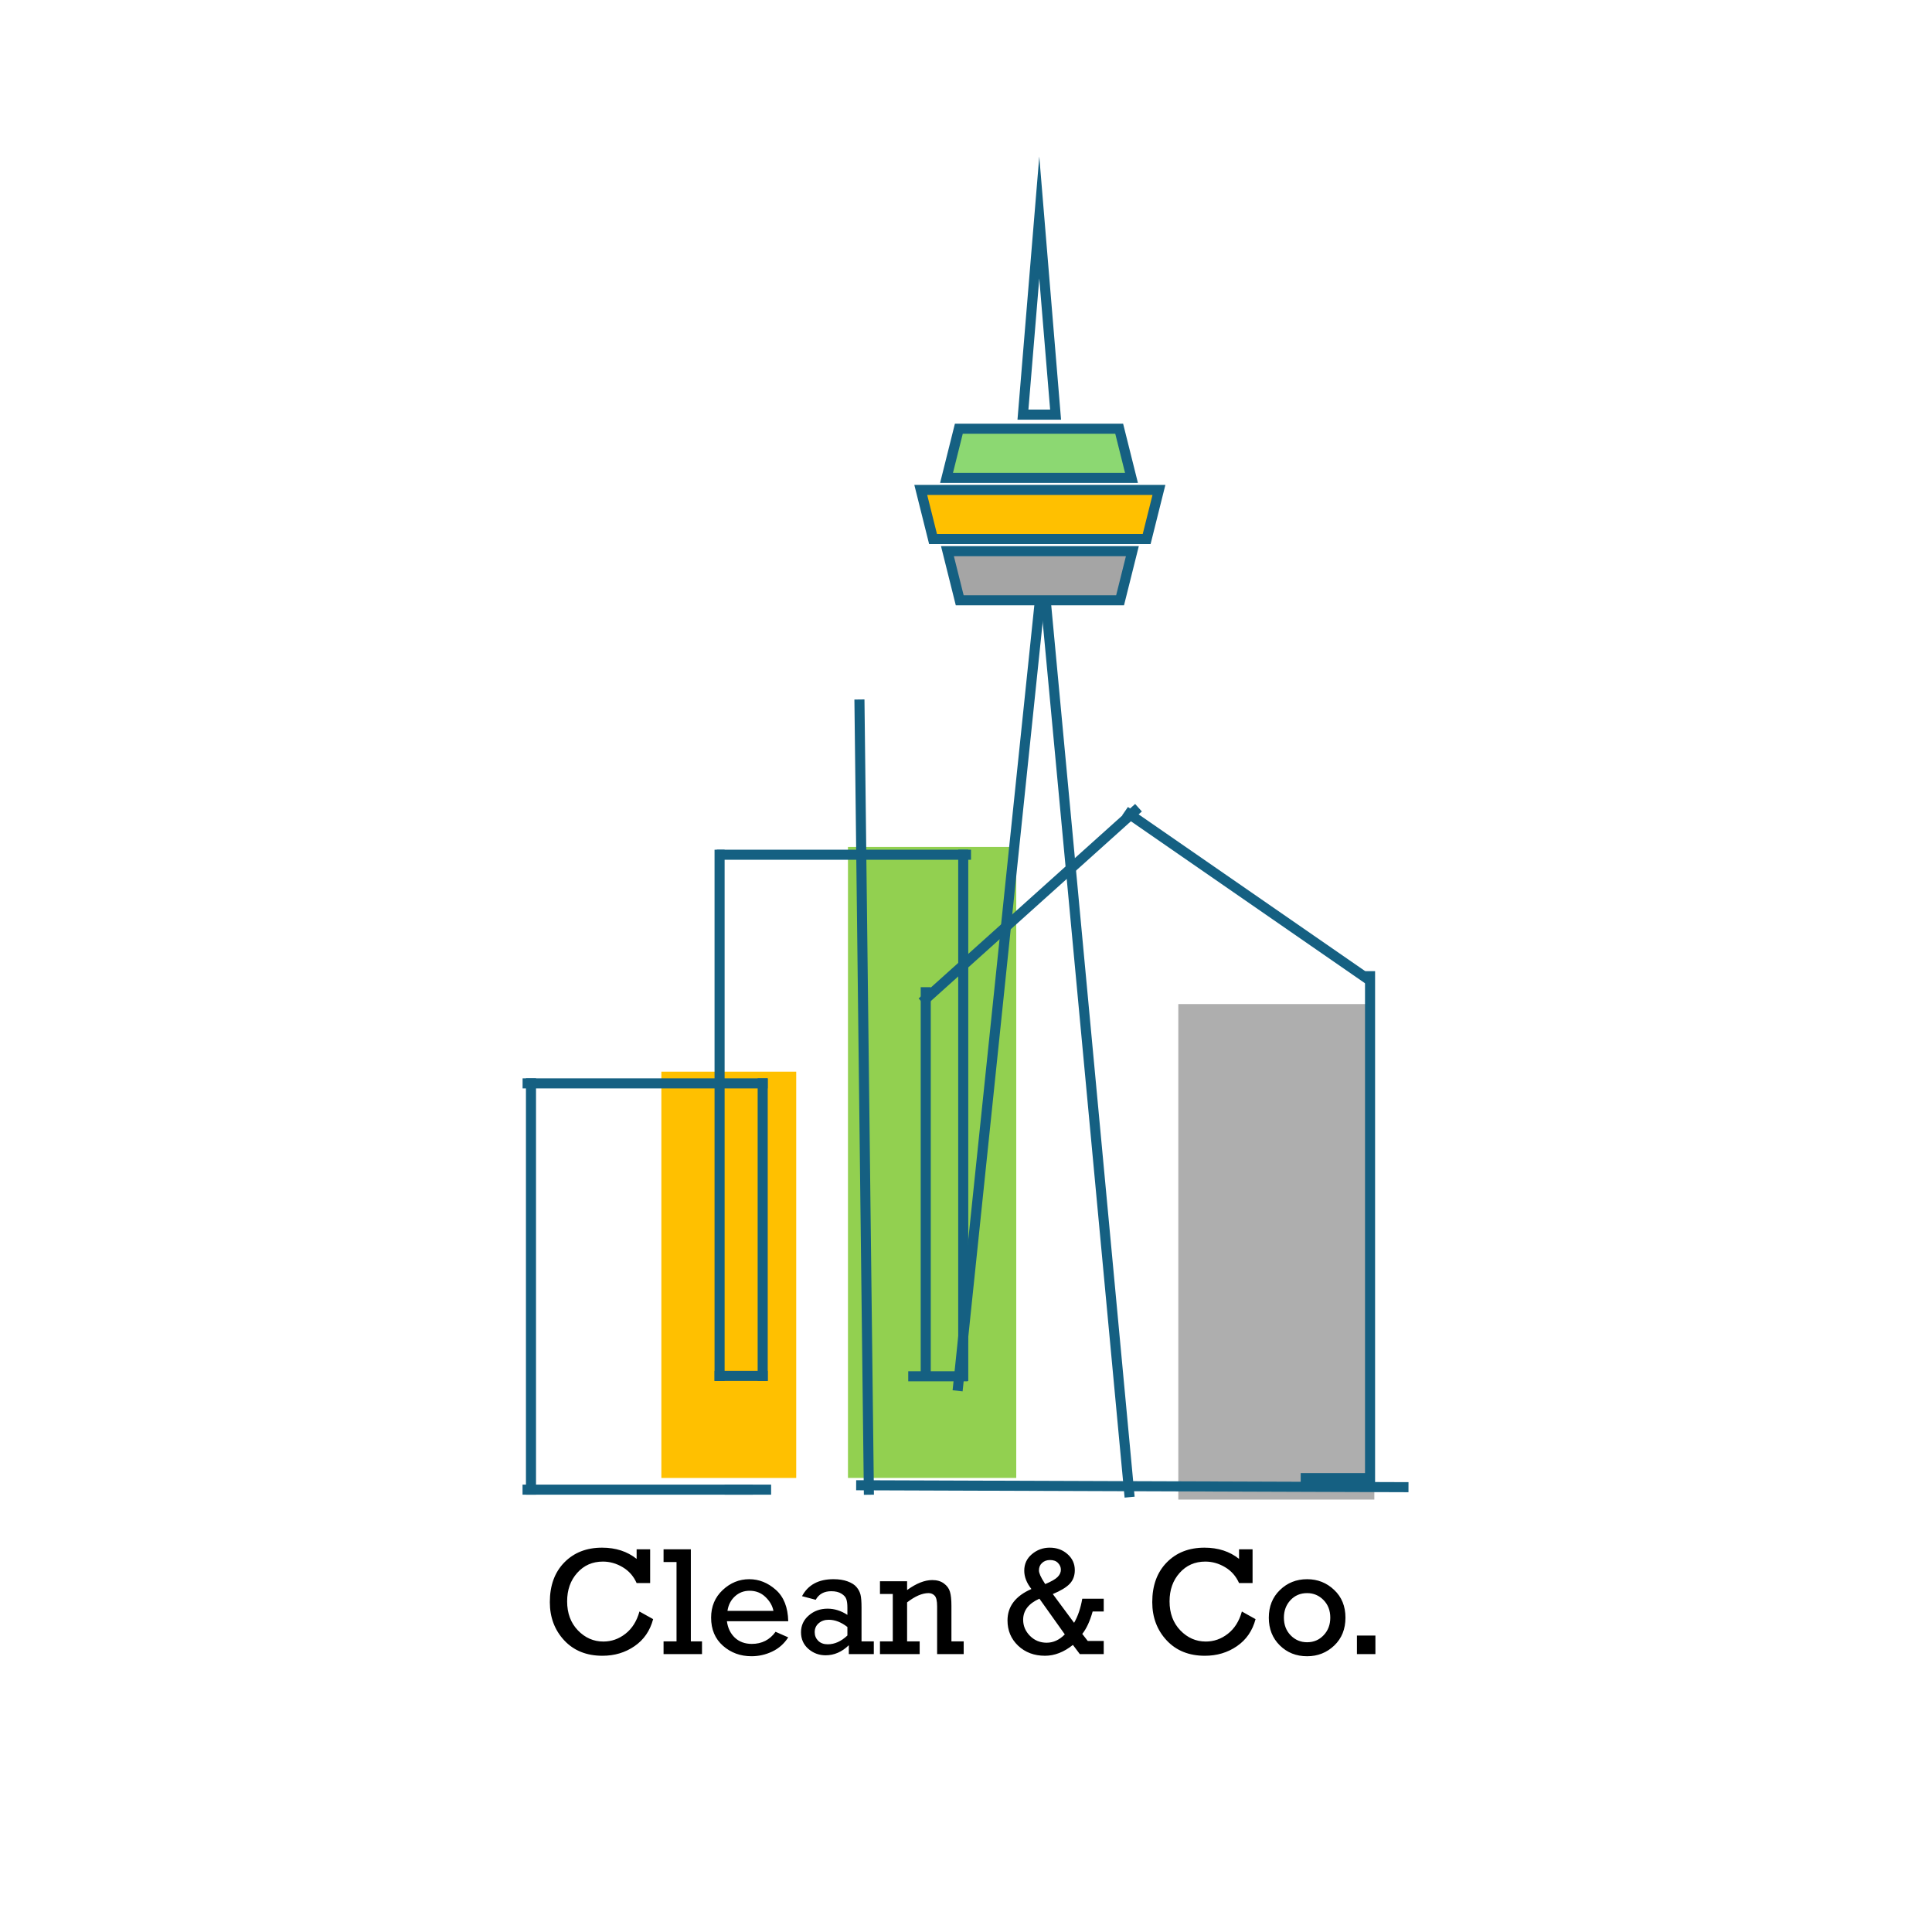 <svg version="1.1" viewBox="0.0 0.0 384.0 384.0" fill="none" stroke="none" stroke-linecap="square" stroke-miterlimit="10" xmlns:xlink="http://www.w3.org/1999/xlink" xmlns="http://www.w3.org/2000/svg"><rect x="0.0" y="0.0" width="384.0" height="384.0" fill="#333333" stroke="none"/><clipPath id="g2e2b9d76c40_1_134.0"><path d="m0 0l384.0 0l0 384.0l-384.0 0l0 -384.0z" clip-rule="nonzero"/></clipPath><g clip-path="url(#g2e2b9d76c40_1_134.0)"><path fill="#ffffff" d="m0 0l384.0 0l0 384.0l-384.0 0z" fill-rule="evenodd"/><path fill="#aeaeae" d="m234.199 199.566l38.961 0l0 98.488l-38.961 0z" fill-rule="evenodd"/><path fill="#ffc000" d="m131.451 213.001l26.803 0l0 80.756l-26.803 0z" fill-rule="evenodd"/><path fill="#92d050" d="m168.539 168.334l33.449 0l0 125.417l-33.449 0z" fill-rule="evenodd"/><path fill="#000000" fill-opacity="0.0" d="m151.591 215.33l0 58.142" fill-rule="evenodd"/><path stroke="#156082" stroke-width="2.0" stroke-miterlimit="800.0" stroke-linecap="butt" d="m151.591 215.33l0 58.142" fill-rule="evenodd"/><path fill="#000000" fill-opacity="0.0" d="m145.021 296.079l7.244 0" fill-rule="evenodd"/><path stroke="#156082" stroke-width="2.0" stroke-miterlimit="800.0" stroke-linecap="butt" d="m145.021 296.079l7.244 0" fill-rule="evenodd"/><path fill="#000000" fill-opacity="0.0" d="m143.022 169.885l0 103.591" fill-rule="evenodd"/><path stroke="#156082" stroke-width="2.0" stroke-miterlimit="800.0" stroke-linecap="butt" d="m143.022 169.885l0 103.591" fill-rule="evenodd"/><path fill="#000000" fill-opacity="0.0" d="m143.463 169.885l48.535 0" fill-rule="evenodd"/><path stroke="#156082" stroke-width="2.0" stroke-miterlimit="800.0" stroke-linecap="butt" d="m143.463 169.885l48.535 0" fill-rule="evenodd"/><path fill="#000000" fill-opacity="0.0" d="m191.451 169.885l0 103.591" fill-rule="evenodd"/><path stroke="#156082" stroke-width="2.0" stroke-miterlimit="800.0" stroke-linecap="butt" d="m191.451 169.885l0 103.591" fill-rule="evenodd"/><path fill="#000000" fill-opacity="0.0" d="m191.314 273.544l-9.795 0" fill-rule="evenodd"/><path stroke="#156082" stroke-width="2.0" stroke-miterlimit="800.0" stroke-linecap="butt" d="m191.314 273.544l-9.795 0" fill-rule="evenodd"/><path fill="#000000" fill-opacity="0.0" d="m183.999 273.464l0 -76.252" fill-rule="evenodd"/><path stroke="#156082" stroke-width="2.0" stroke-miterlimit="800.0" stroke-linecap="butt" d="m183.999 273.464l0 -76.252" fill-rule="evenodd"/><path fill="#000000" fill-opacity="0.0" d="m183.999 198.53l41.543 -37.323" fill-rule="evenodd"/><path stroke="#156082" stroke-width="2.0" stroke-miterlimit="800.0" stroke-linecap="butt" d="m183.999 198.53l41.543 -37.323" fill-rule="evenodd"/><path fill="#000000" fill-opacity="0.0" d="m224.44 161.784l47.339 32.756" fill-rule="evenodd"/><path stroke="#156082" stroke-width="2.0" stroke-miterlimit="800.0" stroke-linecap="butt" d="m224.44 161.784l47.339 32.756" fill-rule="evenodd"/><path fill="#000000" fill-opacity="0.0" d="m272.309 194.025l0 100.504" fill-rule="evenodd"/><path stroke="#156082" stroke-width="2.0" stroke-miterlimit="800.0" stroke-linecap="butt" d="m272.309 194.025l0 100.504" fill-rule="evenodd"/><path fill="#000000" fill-opacity="0.0" d="m148.64 296.079l-43.78 0" fill-rule="evenodd"/><path stroke="#156082" stroke-width="2.0" stroke-miterlimit="800.0" stroke-linecap="butt" d="m148.64 296.079l-43.78 0" fill-rule="evenodd"/><path fill="#000000" fill-opacity="0.0" d="m105.537 296.079l0 -80.756" fill-rule="evenodd"/><path stroke="#156082" stroke-width="2.0" stroke-miterlimit="800.0" stroke-linecap="butt" d="m105.537 296.079l0 -80.756" fill-rule="evenodd"/><path fill="#000000" fill-opacity="0.0" d="m104.87 215.33l46.709 0" fill-rule="evenodd"/><path stroke="#156082" stroke-width="2.0" stroke-miterlimit="800.0" stroke-linecap="butt" d="m104.87 215.33l46.709 0" fill-rule="evenodd"/><path fill="#000000" fill-opacity="0.0" d="m151.591 273.464l-8.567 0" fill-rule="evenodd"/><path stroke="#156082" stroke-width="2.0" stroke-miterlimit="800.0" stroke-linecap="butt" d="m151.591 273.464l-8.567 0" fill-rule="evenodd"/><path fill="#000000" fill-opacity="0.0" d="m203.319 82.413l3.244 -39.181l3.244 39.181z" fill-rule="evenodd"/><path stroke="#156082" stroke-width="2.0" stroke-miterlimit="800.0" stroke-linecap="butt" d="m203.319 82.413l3.244 -39.181l3.244 39.181z" fill-rule="evenodd"/><path fill="#000000" fill-opacity="0.0" d="m271.775 293.787l-12.252 0" fill-rule="evenodd"/><path stroke="#156082" stroke-width="2.0" stroke-miterlimit="800.0" stroke-linecap="butt" d="m271.775 293.787l-12.252 0" fill-rule="evenodd"/><path fill="#000000" fill-opacity="0.0" d="m190.436 275.436l16.252 -156.126" fill-rule="evenodd"/><path stroke="#156082" stroke-width="2.0" stroke-miterlimit="800.0" stroke-linecap="butt" d="m190.436 275.436l16.252 -156.126" fill-rule="evenodd"/><path fill="#000000" fill-opacity="0.0" d="m207.922 120.167l16.504 176.409" fill-rule="evenodd"/><path stroke="#156082" stroke-width="2.0" stroke-miterlimit="800.0" stroke-linecap="butt" d="m207.922 120.167l16.504 176.409" fill-rule="evenodd"/><path fill="#a5a5a5" d="m225.066 109.547l-2.441 9.764l-31.874 0l-2.441 -9.764z" fill-rule="evenodd"/><path stroke="#156082" stroke-width="2.0" stroke-miterlimit="800.0" stroke-linecap="butt" d="m225.066 109.547l-2.441 9.764l-31.874 0l-2.441 -9.764z" fill-rule="evenodd"/><path fill="#ffc000" d="m230.348 97.375l-2.441 9.764l-42.457 0l-2.441 -9.764z" fill-rule="evenodd"/><path stroke="#156082" stroke-width="2.0" stroke-miterlimit="800.0" stroke-linecap="butt" d="m230.348 97.375l-2.441 9.764l-42.457 0l-2.441 -9.764z" fill-rule="evenodd"/><path fill="#8cd872" d="m188.134 94.979l2.441 -9.764l31.874 0l2.441 9.764z" fill-rule="evenodd"/><path stroke="#156082" stroke-width="2.0" stroke-miterlimit="800.0" stroke-linecap="butt" d="m188.134 94.979l2.441 -9.764l31.874 0l2.441 9.764z" fill-rule="evenodd"/><path fill="#000000" fill-opacity="0.0" d="m278.948 295.586l-107.78 -0.378" fill-rule="evenodd"/><path stroke="#156082" stroke-width="2.0" stroke-miterlimit="800.0" stroke-linecap="butt" d="m278.948 295.586l-107.78 -0.378" fill-rule="evenodd"/><path fill="#000000" fill-opacity="0.0" d="m170.831 140.03l1.858 156.063" fill-rule="evenodd"/><path stroke="#156082" stroke-width="2.0" stroke-miterlimit="800.0" stroke-linecap="butt" d="m170.831 140.03l1.858 156.063" fill-rule="evenodd"/><path fill="#000000" fill-opacity="0.0" d="m77.306 296.327l229.386 0l0 44.441l-229.386 0z" fill-rule="evenodd"/><path fill="#000000" d="m127.096 320.299l2.719 1.516q-0.922 3.469 -3.703 5.375q-2.766 1.906 -6.375 1.906q-4.734 0 -7.594 -3.062q-2.859 -3.078 -2.859 -7.594q0 -4.953 2.875 -7.891q2.875 -2.938 7.5 -2.938q4.094 0 6.875 2.234l0 -1.906l2.688 0l0 6.703l-2.688 0q-0.906 -2.047 -2.781 -3.156q-1.859 -1.109 -3.922 -1.109q-3.109 0 -5.109 2.25q-2.0 2.234 -2.0 5.656q0 3.531 2.141 5.766q2.141 2.219 5.062 2.219q2.422 0 4.391 -1.547q1.984 -1.547 2.781 -4.422zm7.37 5.938l0 -15.766l-2.578 0l0 -2.531l5.422 0l0 18.297l2.219 0l0 2.531l-7.641 0l0 -2.531l2.578 0zm22.201 -4.0l-12.188 0q0.266 2.016 1.578 3.266q1.328 1.234 3.375 1.234q2.984 0 4.719 -2.406l2.516 1.109q-1.234 1.906 -3.203 2.828q-1.953 0.922 -4.094 0.922q-3.312 0 -5.672 -2.078q-2.359 -2.078 -2.359 -5.594q0 -3.328 2.297 -5.484q2.297 -2.156 5.281 -2.156q2.906 0 5.281 2.109q2.375 2.094 2.469 6.25zm-2.938 -2.062q-0.297 -1.531 -1.594 -2.766q-1.281 -1.234 -3.156 -1.234q-1.703 0 -2.922 1.125q-1.203 1.109 -1.469 2.875l9.141 0zm19.948 6.062l0 2.531l-4.969 0l0 -1.766q-2.062 2.0 -4.609 2.0q-1.969 0 -3.438 -1.281q-1.453 -1.281 -1.453 -3.297q0 -2.016 1.547 -3.344q1.547 -1.344 3.734 -1.344q2.047 0 3.938 1.234l0 -1.438q0 -1.109 -0.219 -1.703q-0.203 -0.609 -0.969 -1.078q-0.766 -0.484 -2.016 -0.484q-2.141 0 -3.094 1.703l-2.719 -0.719q1.797 -3.375 6.25 -3.375q1.625 0 2.812 0.438q1.203 0.438 1.781 1.141q0.578 0.688 0.781 1.5q0.203 0.812 0.203 2.578l0 6.703l2.438 0zm-5.25 -2.859q-1.844 -1.438 -3.719 -1.438q-1.188 0 -1.984 0.688q-0.797 0.688 -0.797 1.781q0 1.016 0.703 1.719q0.703 0.688 1.891 0.688q2.062 0 3.906 -1.75l0 -1.688zm11.865 -9.094l0 1.75q2.734 -1.984 5.0 -1.984q1.406 0 2.312 0.672q0.922 0.672 1.203 1.641q0.297 0.953 0.297 2.812l0 7.062l2.438 0l0 2.531l-5.281 0l0 -9.469q0 -1.656 -0.5 -2.156q-0.484 -0.5 -1.203 -0.5q-1.891 0 -4.266 1.844l0 7.75l2.5 0l0 2.531l-7.891 0l0 -2.531l2.547 0l0 -9.422l-2.547 0l0 -2.531l5.391 0zm34.816 3.469l4.266 0l0 2.547l-2.203 0q-0.812 2.891 -2.062 4.453l1.094 1.406l3.172 0l0 2.609l-4.75 0l-1.375 -1.828q-2.703 2.156 -5.547 2.156q-3.219 0 -5.344 -2.0q-2.109 -2.016 -2.109 -5.016q0 -4.172 4.75 -6.25q-1.422 -1.812 -1.422 -3.641q0 -2.0 1.516 -3.281q1.531 -1.297 3.547 -1.297q2.094 0 3.531 1.281q1.453 1.281 1.453 3.188q0 1.656 -1.016 2.719q-1.016 1.062 -3.359 2.031l4.234 5.719q1.141 -1.984 1.625 -4.797zm-7.359 -2.906q1.797 -0.75 2.453 -1.406q0.656 -0.656 0.656 -1.453q0 -0.734 -0.562 -1.328q-0.547 -0.594 -1.594 -0.594q-0.953 0 -1.578 0.578q-0.625 0.562 -0.625 1.484q0 0.797 1.078 2.453l0.172 0.266zm-1.156 2.906q-3.234 1.438 -3.234 4.188q0 1.828 1.359 3.203q1.359 1.359 3.312 1.359q1.984 0 3.609 -1.656l-5.047 -7.094zm40.239 2.547l2.719 1.516q-0.922 3.469 -3.703 5.375q-2.766 1.906 -6.375 1.906q-4.734 0 -7.594 -3.062q-2.859 -3.078 -2.859 -7.594q0 -4.953 2.875 -7.891q2.875 -2.938 7.5 -2.938q4.094 0 6.875 2.234l0 -1.906l2.688 0l0 6.703l-2.688 0q-0.906 -2.047 -2.781 -3.156q-1.859 -1.109 -3.922 -1.109q-3.109 0 -5.109 2.25q-2.0 2.234 -2.0 5.656q0 3.531 2.141 5.766q2.141 2.219 5.062 2.219q2.422 0 4.391 -1.547q1.984 -1.547 2.781 -4.422zm5.354 1.219q0 -3.344 2.203 -5.484q2.219 -2.156 5.406 -2.156q3.141 0 5.375 2.125q2.25 2.109 2.25 5.516q0 3.422 -2.234 5.547q-2.234 2.125 -5.391 2.125q-3.234 0 -5.422 -2.156q-2.188 -2.156 -2.188 -5.516zm3.0 0q0 2.141 1.344 3.516q1.344 1.375 3.266 1.375q1.969 0 3.281 -1.391q1.328 -1.391 1.328 -3.5q0 -2.125 -1.344 -3.5q-1.344 -1.375 -3.266 -1.375q-2.0 0 -3.312 1.406q-1.297 1.406 -1.297 3.469zm14.515 7.25l0 -3.688l3.672 0l0 3.688l-3.672 0z" fill-rule="nonzero"/></g></svg>